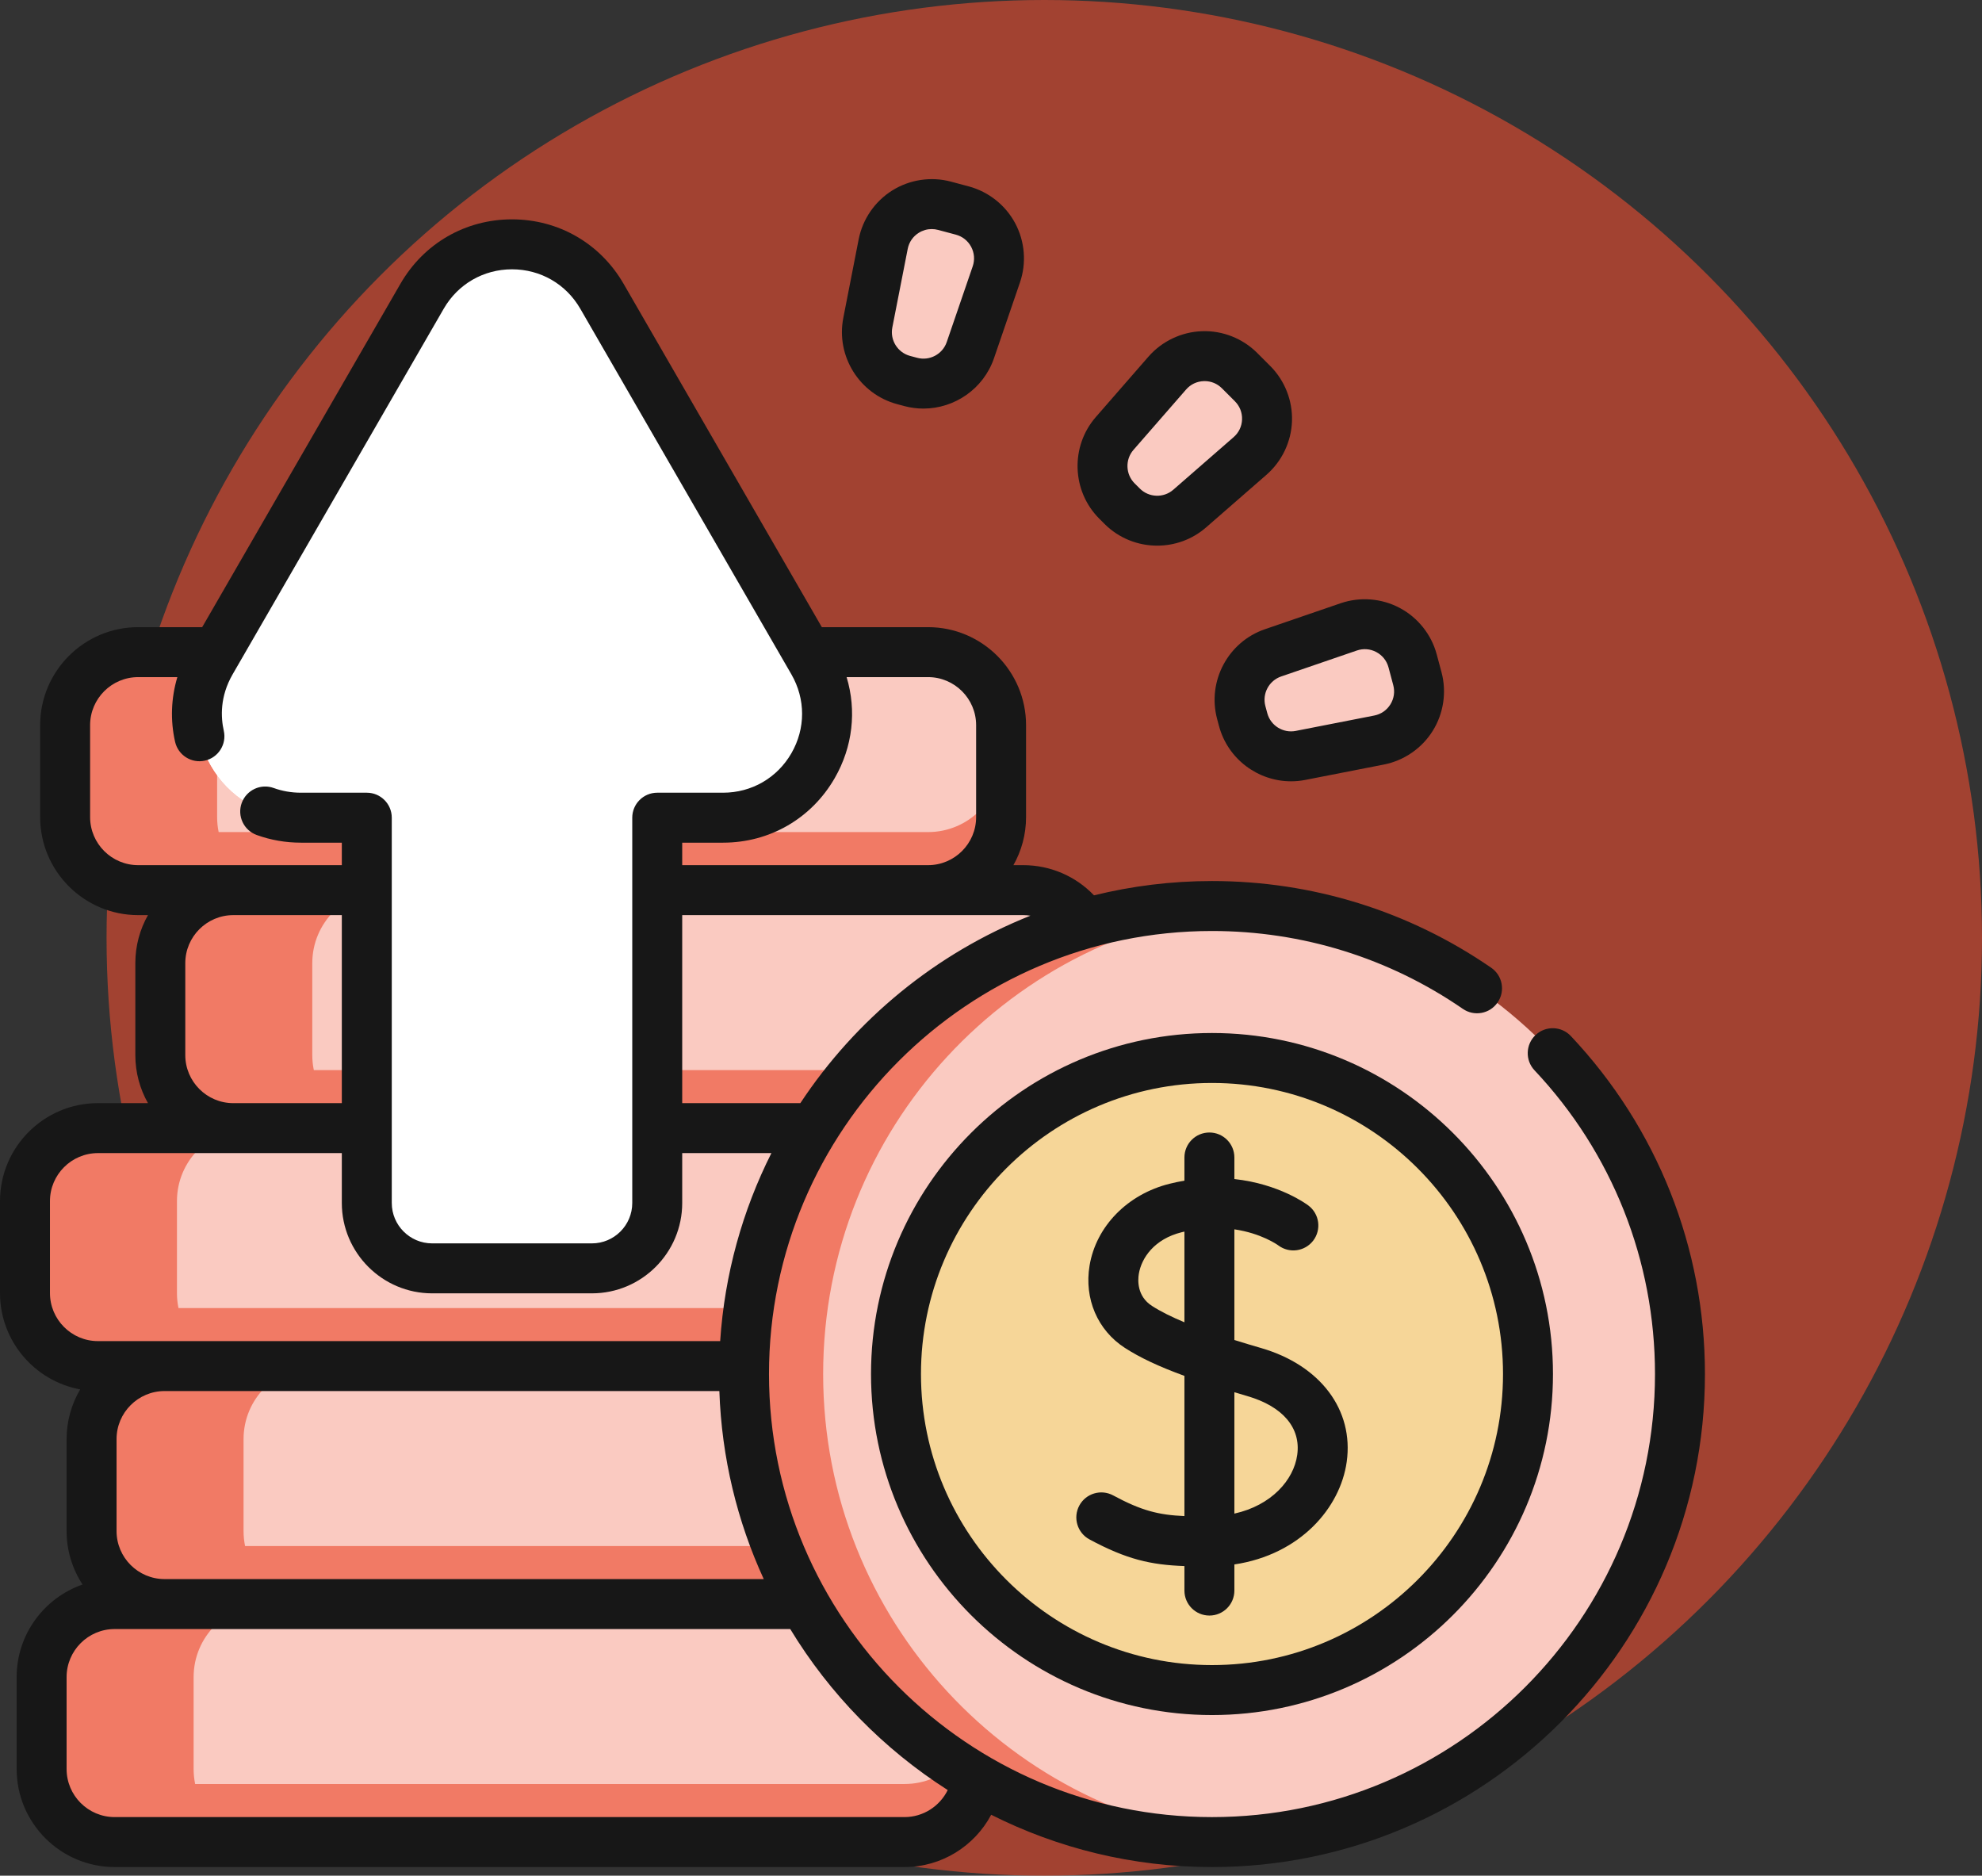 <svg width="93" height="88" viewBox="0 0 93 88" fill="none" xmlns="http://www.w3.org/2000/svg">
<rect x="0" y="0" width="93" height="88" fill="#333333" stroke="none"/>
<circle opacity="0.6" cx="49" cy="44" r="44" fill="#ED4E31"/>
<g clip-path="url(#clip0)">
<path d="M41.663 64.092H4.598C2.706 64.092 1.172 62.558 1.172 60.666V56.353C1.172 54.461 2.706 52.927 4.598 52.927H41.663C43.555 52.927 45.089 54.461 45.089 56.353V60.666C45.089 62.558 43.555 64.092 41.663 64.092Z" fill="#FACAC1"/>
<path d="M11.729 64.093H4.6C2.706 64.093 1.172 62.558 1.172 60.667V56.353C1.172 54.462 2.706 52.927 4.6 52.927H11.729C9.838 52.927 8.303 54.462 8.303 56.353V60.667C8.303 62.558 9.838 64.093 11.729 64.093Z" fill="#F17A65"/>
<path d="M45.089 57.942V60.667C45.089 62.559 43.555 64.092 41.663 64.092H4.598C2.706 64.092 1.172 62.559 1.172 60.667V57.942C1.172 59.834 2.706 61.369 4.598 61.369H41.663C43.555 61.369 45.089 59.834 45.089 57.942Z" fill="#F17A65"/>
<path d="M48.012 52.927H10.948C9.056 52.927 7.521 51.393 7.521 49.501V45.188C7.521 43.296 9.056 41.762 10.948 41.762H48.012C49.905 41.762 51.439 43.296 51.439 45.188V49.501C51.439 51.393 49.905 52.927 48.012 52.927Z" fill="#FACAC1"/>
<path d="M18.079 52.928H10.949C9.056 52.928 7.521 51.393 7.521 49.502V45.188C7.521 43.297 9.056 41.762 10.949 41.762H18.079C16.187 41.762 14.653 43.297 14.653 45.188V49.502C14.653 51.393 16.187 52.928 18.079 52.928Z" fill="#F17A65"/>
<path d="M51.439 46.777V49.502C51.439 51.394 49.904 52.927 48.012 52.927H10.948C9.056 52.927 7.521 51.394 7.521 49.502V46.777C7.521 48.669 9.056 50.204 10.948 50.204H48.012C49.904 50.204 51.439 48.669 51.439 46.777Z" fill="#F17A65"/>
<path d="M43.547 41.762H6.483C4.591 41.762 3.057 40.228 3.057 38.335V34.023C3.057 32.131 4.591 30.596 6.483 30.596H43.547C45.44 30.596 46.974 32.131 46.974 34.023V38.335C46.974 40.228 45.44 41.762 43.547 41.762Z" fill="#FACAC1"/>
<path d="M13.614 41.762H6.484C4.591 41.762 3.057 40.228 3.057 38.337V34.023C3.057 32.131 4.591 30.597 6.484 30.597H13.614C11.722 30.597 10.188 32.132 10.188 34.023V38.337C10.188 40.228 11.722 41.762 13.614 41.762Z" fill="#F17A65"/>
<path d="M46.974 35.612V38.337C46.974 40.229 45.44 41.762 43.547 41.762H6.483C4.591 41.762 3.057 40.229 3.057 38.337V35.612C3.057 37.504 4.591 39.038 6.483 39.038H43.547C45.44 39.038 46.974 37.504 46.974 35.612Z" fill="#F17A65"/>
<path d="M44.788 75.257H7.723C5.831 75.257 4.297 73.723 4.297 71.831V67.519C4.297 65.626 5.831 64.092 7.723 64.092H44.788C46.68 64.092 48.214 65.626 48.214 67.519V71.831C48.214 73.723 46.68 75.257 44.788 75.257Z" fill="#FACAC1"/>
<path d="M48.214 69.108V71.832C48.214 73.725 46.68 75.257 44.788 75.257H7.723C5.831 75.257 4.297 73.725 4.297 71.832V69.108C4.297 71 5.831 72.534 7.723 72.534H44.788C46.68 72.534 48.214 71 48.214 69.108Z" fill="#F17A65"/>
<path d="M14.854 75.258H7.725C5.831 75.258 4.297 73.724 4.297 71.832V67.519C4.297 65.627 5.831 64.093 7.725 64.093H14.854C12.963 64.093 11.428 65.627 11.428 67.519V71.832C11.428 73.724 12.963 75.258 14.854 75.258Z" fill="#F17A65"/>
<path d="M42.444 86.423H5.38C3.487 86.423 1.953 84.889 1.953 82.996V78.684C1.953 76.792 3.487 75.258 5.38 75.258H42.444C44.336 75.258 45.87 76.792 45.87 78.684V82.996C45.87 84.889 44.336 86.423 42.444 86.423Z" fill="#FACAC1"/>
<path d="M45.87 80.273V82.998C45.87 84.89 44.336 86.423 42.444 86.423H5.38C3.487 86.423 1.953 84.89 1.953 82.998V80.273C1.953 82.165 3.487 83.699 5.38 83.699H42.444C44.336 83.699 45.87 82.165 45.87 80.273Z" fill="#F17A65"/>
<path d="M12.511 86.423H5.381C3.487 86.423 1.953 84.889 1.953 82.997V78.684C1.953 76.792 3.487 75.258 5.381 75.258H12.511C10.619 75.258 9.085 76.792 9.085 78.684V82.997C9.085 84.889 10.619 86.423 12.511 86.423Z" fill="#F17A65"/>
<path d="M56.87 86.423C68.997 86.423 78.828 76.592 78.828 64.465C78.828 52.337 68.997 42.506 56.87 42.506C44.742 42.506 34.911 52.337 34.911 64.465C34.911 76.592 44.742 86.423 56.87 86.423Z" fill="#FACAC1"/>
<path d="M58.727 86.345C58.115 86.398 57.495 86.423 56.869 86.423C44.742 86.423 34.911 76.593 34.911 64.465C34.911 52.337 44.742 42.507 56.869 42.507C57.496 42.507 58.115 42.532 58.727 42.585C47.466 43.526 38.624 52.961 38.624 64.465C38.624 75.969 47.466 85.403 58.727 86.345Z" fill="#F17A65"/>
<path d="M56.87 79.292C65.059 79.292 71.697 72.654 71.697 64.465C71.697 56.276 65.059 49.637 56.87 49.637C48.681 49.637 42.042 56.276 42.042 64.465C42.042 72.654 48.681 79.292 56.87 79.292Z" fill="#F6D698"/>
<path d="M30.839 56.44V38.362H33.929C37.681 38.362 40.025 34.301 38.149 31.052L28.245 13.9C26.369 10.651 21.681 10.651 19.805 13.9L9.9 31.052C8.024 34.301 10.368 38.362 14.12 38.362H17.211V56.44C17.211 58.134 18.584 59.507 20.278 59.507H27.772C29.466 59.507 30.839 58.133 30.839 56.44Z" fill="white"/>
<path d="M23.099 59.507H20.278C18.585 59.507 17.212 58.134 17.212 56.441V38.362H14.12C10.368 38.362 8.023 34.301 9.9 31.052L19.804 13.9C20.742 12.276 22.383 11.465 24.025 11.465C22.925 11.465 21.826 12.276 21.198 13.9L14.563 31.052C13.305 34.301 14.877 38.362 17.39 38.362H18.66C19.977 38.362 21.044 39.43 21.044 40.746V56.44C21.044 58.133 21.965 59.507 23.099 59.507Z" fill="white"/>
<path d="M58.332 33.763L58.243 33.428C57.927 32.249 58.578 31.026 59.733 30.63L63.287 29.411C64.56 28.975 65.936 29.708 66.284 31.007L66.507 31.838C66.855 33.138 66.03 34.461 64.709 34.719L61.023 35.441C59.824 35.676 58.648 34.943 58.332 33.763Z" fill="#FACAC1"/>
<path d="M52.655 23.751L52.41 23.506C51.546 22.642 51.499 21.258 52.301 20.337L54.77 17.505C55.654 16.491 57.212 16.437 58.164 17.389L58.772 17.997C59.724 18.949 59.67 20.507 58.656 21.391L55.824 23.859C54.903 24.662 53.519 24.614 52.655 23.751Z" fill="#FACAC1"/>
<path d="M42.733 17.919L42.398 17.829C41.218 17.513 40.485 16.337 40.719 15.139L41.441 11.452C41.7 10.131 43.023 9.306 44.322 9.654L45.153 9.877C46.453 10.225 47.186 11.601 46.75 12.874L45.531 16.428C45.135 17.584 43.912 18.235 42.733 17.919Z" fill="#FACAC1"/>
<path d="M73.709 48.608C73.266 48.137 72.524 48.115 72.053 48.559C71.582 49.002 71.559 49.744 72.003 50.215C75.649 54.085 77.656 59.145 77.656 64.465C77.656 75.927 68.331 85.252 56.869 85.252C45.407 85.252 36.083 75.927 36.083 64.465C36.083 53.003 45.407 43.679 56.869 43.679C61.1 43.679 65.171 44.942 68.641 47.333C69.174 47.7 69.904 47.566 70.271 47.032C70.639 46.5 70.504 45.77 69.971 45.403C66.108 42.742 61.578 41.335 56.869 41.335C54.961 41.335 53.108 41.569 51.333 42.006C50.474 41.108 49.284 40.59 48.013 40.59H47.552C47.929 39.923 48.145 39.154 48.145 38.335V34.023C48.145 31.487 46.083 29.424 43.547 29.424H38.562L29.26 13.314C28.166 11.421 26.209 10.291 24.023 10.291C24.023 10.291 24.022 10.291 24.022 10.291C21.838 10.292 19.882 11.421 18.79 13.313L9.487 29.424H6.483C3.947 29.424 1.884 31.487 1.884 34.023V38.335C1.884 40.871 3.947 42.934 6.483 42.934H6.943C6.566 43.6 6.35 44.369 6.35 45.188V49.501C6.35 50.32 6.566 51.089 6.943 51.755H4.598C2.063 51.755 0 53.818 0 56.352V60.665C0 62.915 1.625 64.791 3.763 65.186C3.358 65.87 3.125 66.667 3.125 67.518V71.831C3.125 72.756 3.401 73.618 3.873 74.34C2.075 74.966 0.781 76.676 0.781 78.684V82.996C0.781 85.532 2.844 87.595 5.38 87.595H42.444C44.184 87.595 45.731 86.609 46.509 85.142C49.627 86.711 53.147 87.596 56.869 87.596C69.623 87.596 80 77.219 80 64.465C80 58.546 77.766 52.914 73.709 48.608ZM5.469 71.831V67.518C5.469 66.275 6.48 65.263 7.723 65.263H33.754C33.861 68.401 34.596 71.383 35.837 74.085H7.723C6.48 74.085 5.469 73.074 5.469 71.831ZM48.351 42.96C43.916 44.723 40.151 47.822 37.554 51.756H32.011V42.934H43.547H48.013C48.127 42.934 48.24 42.943 48.351 42.96ZM45.802 34.023V38.335C45.802 39.579 44.79 40.59 43.547 40.59H32.011V39.535H33.928C36.114 39.535 38.071 38.405 39.164 36.511C40.015 35.037 40.2 33.34 39.725 31.768H43.547C44.79 31.768 45.802 32.78 45.802 34.023ZM4.228 38.335V34.023C4.228 32.78 5.24 31.768 6.483 31.768H8.322C8.028 32.75 7.987 33.791 8.215 34.8C8.357 35.432 8.984 35.828 9.615 35.686C10.247 35.544 10.643 34.916 10.501 34.285C10.358 33.652 10.314 32.679 10.915 31.638L20.82 14.485C21.488 13.327 22.685 12.636 24.023 12.635H24.023C25.362 12.635 26.561 13.327 27.23 14.487L37.134 31.638C37.803 32.797 37.803 34.181 37.134 35.34C36.465 36.499 35.266 37.191 33.928 37.191H30.839C30.192 37.191 29.667 37.716 29.667 38.363V56.44C29.667 57.485 28.817 58.335 27.772 58.335H20.278C19.233 58.335 18.383 57.485 18.383 56.44V38.363C18.383 37.716 17.858 37.191 17.211 37.191H14.12C13.675 37.191 13.246 37.117 12.844 36.971C12.236 36.75 11.564 37.064 11.342 37.672C11.121 38.28 11.435 38.953 12.043 39.174C12.702 39.413 13.401 39.535 14.12 39.535H16.039V40.59H10.948H6.483C5.24 40.59 4.228 39.579 4.228 38.335ZM8.694 49.501V45.188C8.694 43.945 9.705 42.934 10.948 42.934H16.039V51.756H10.948C9.705 51.756 8.694 50.744 8.694 49.501ZM2.344 60.665V56.352C2.344 55.11 3.355 54.099 4.598 54.099H10.948H16.039V56.44C16.039 58.777 17.941 60.679 20.278 60.679H27.772C30.109 60.679 32.011 58.777 32.011 56.44V54.099H36.196C34.844 56.784 34.001 59.766 33.792 62.92H7.723H4.598C3.355 62.92 2.344 61.908 2.344 60.665ZM42.444 85.251H5.38C4.136 85.251 3.125 84.24 3.125 82.996V78.684C3.125 77.441 4.136 76.429 5.38 76.429H7.723H37.08C38.93 79.478 41.465 82.067 44.469 83.983C44.1 84.737 43.323 85.251 42.444 85.251Z" fill="#171717"/>
<path d="M59.183 63.248C58.768 63.128 58.343 63.001 57.92 62.868V57.676C59.178 57.861 59.929 58.391 59.986 58.433C60.501 58.817 61.231 58.715 61.621 58.203C62.012 57.687 61.912 56.952 61.396 56.561C61.321 56.503 60.026 55.544 57.92 55.317V54.305C57.92 53.658 57.395 53.133 56.748 53.133C56.101 53.133 55.576 53.658 55.576 54.305V55.392C55.35 55.431 55.119 55.478 54.883 55.537C52.907 56.027 51.432 57.534 51.125 59.377C50.866 60.931 51.5 62.41 52.78 63.237C53.484 63.692 54.364 64.109 55.576 64.551V71.129C54.359 71.077 53.555 70.872 52.232 70.159C51.662 69.852 50.951 70.065 50.644 70.635C50.337 71.205 50.55 71.916 51.12 72.223C52.87 73.165 54.002 73.418 55.576 73.474V74.624C55.576 75.272 56.101 75.796 56.748 75.796C57.395 75.796 57.92 75.272 57.92 74.624V73.398C61.007 72.936 62.889 70.745 63.191 68.583C63.531 66.15 61.957 64.056 59.183 63.248ZM54.052 61.268C53.346 60.813 53.387 60.063 53.437 59.762C53.559 59.03 54.151 58.133 55.447 57.812C55.491 57.801 55.533 57.792 55.576 57.782V62.037C54.995 61.795 54.471 61.539 54.052 61.268ZM60.869 68.259C60.705 69.436 59.66 70.628 57.92 71.013V65.319C58.117 65.378 58.318 65.438 58.527 65.499C60.193 65.984 61.047 66.99 60.869 68.259Z" fill="#171717"/>
<path d="M56.87 48.465C48.047 48.465 40.87 55.642 40.87 64.465C40.87 73.287 48.047 80.464 56.87 80.464C65.692 80.464 72.869 73.287 72.869 64.465C72.869 55.642 65.692 48.465 56.87 48.465ZM56.87 78.12C49.34 78.12 43.214 71.994 43.214 64.465C43.214 56.935 49.34 50.809 56.87 50.809C64.399 50.809 70.525 56.935 70.525 64.465C70.525 71.994 64.399 78.12 56.87 78.12Z" fill="#171717"/>
<path d="M57.11 33.732L57.199 34.066C57.2 34.066 57.2 34.066 57.2 34.066C57.614 35.614 59.028 36.656 60.579 36.656C60.8 36.656 61.023 36.635 61.247 36.591L64.933 35.87C65.881 35.684 66.717 35.108 67.227 34.29C67.738 33.471 67.888 32.467 67.638 31.535L67.415 30.704C67.166 29.772 66.534 28.977 65.682 28.524C64.83 28.07 63.819 27.99 62.906 28.302L59.352 29.521C57.621 30.114 56.636 31.964 57.11 33.732ZM60.113 31.738L63.666 30.52C63.971 30.415 64.296 30.441 64.581 30.593C64.865 30.744 65.068 30.999 65.152 31.311L65.374 32.142C65.458 32.454 65.41 32.776 65.239 33.05C65.068 33.323 64.8 33.508 64.484 33.57L60.797 34.292C60.203 34.407 59.62 34.042 59.464 33.46L59.374 33.125C59.218 32.543 59.542 31.934 60.113 31.738Z" fill="#171717"/>
<path d="M51.826 24.58C52.504 25.257 53.4 25.6 54.299 25.6C55.117 25.6 55.937 25.316 56.594 24.743L59.426 22.275C60.153 21.641 60.59 20.724 60.623 19.76C60.656 18.795 60.283 17.851 59.601 17.169L58.992 16.56C58.31 15.878 57.366 15.504 56.401 15.539C55.437 15.571 54.52 16.008 53.886 16.735L51.418 19.567C50.216 20.947 50.287 23.041 51.581 24.335L51.826 24.58ZM53.185 21.107L55.654 18.275C55.865 18.032 56.16 17.892 56.482 17.881C56.496 17.881 56.509 17.88 56.523 17.88C56.83 17.88 57.117 17.999 57.335 18.217L57.944 18.826C58.172 19.054 58.291 19.357 58.28 19.679C58.27 20.002 58.129 20.296 57.886 20.508L55.054 22.976C54.6 23.372 53.91 23.349 53.484 22.922L53.239 22.678C52.813 22.251 52.789 21.561 53.185 21.107Z" fill="#171717"/>
<path d="M42.095 18.961L42.43 19.051C42.729 19.131 43.031 19.169 43.328 19.169C44.788 19.169 46.147 18.246 46.64 16.808L47.858 13.255C48.172 12.342 48.091 11.33 47.637 10.478C47.184 9.627 46.389 8.995 45.457 8.745L44.626 8.523C43.694 8.273 42.69 8.423 41.871 8.933C41.053 9.444 40.477 10.28 40.291 11.227L39.57 14.914C39.218 16.71 40.328 18.488 42.095 18.961ZM41.87 15.364L42.592 11.677C42.654 11.361 42.838 11.092 43.112 10.922C43.298 10.806 43.506 10.747 43.718 10.747C43.819 10.747 43.919 10.76 44.019 10.787L44.85 11.009C45.162 11.093 45.417 11.296 45.569 11.58C45.72 11.865 45.746 12.19 45.642 12.495L44.423 16.048C44.228 16.619 43.619 16.943 43.036 16.787C43.036 16.787 43.036 16.787 43.036 16.787L42.702 16.698C42.119 16.541 41.754 15.956 41.87 15.364Z" fill="#171717"/>
</g>
<defs>
<clipPath id="clip0">
<rect width="80" height="80" fill="white" transform="translate(0 8)"/>
</clipPath>
</defs>
</svg>
